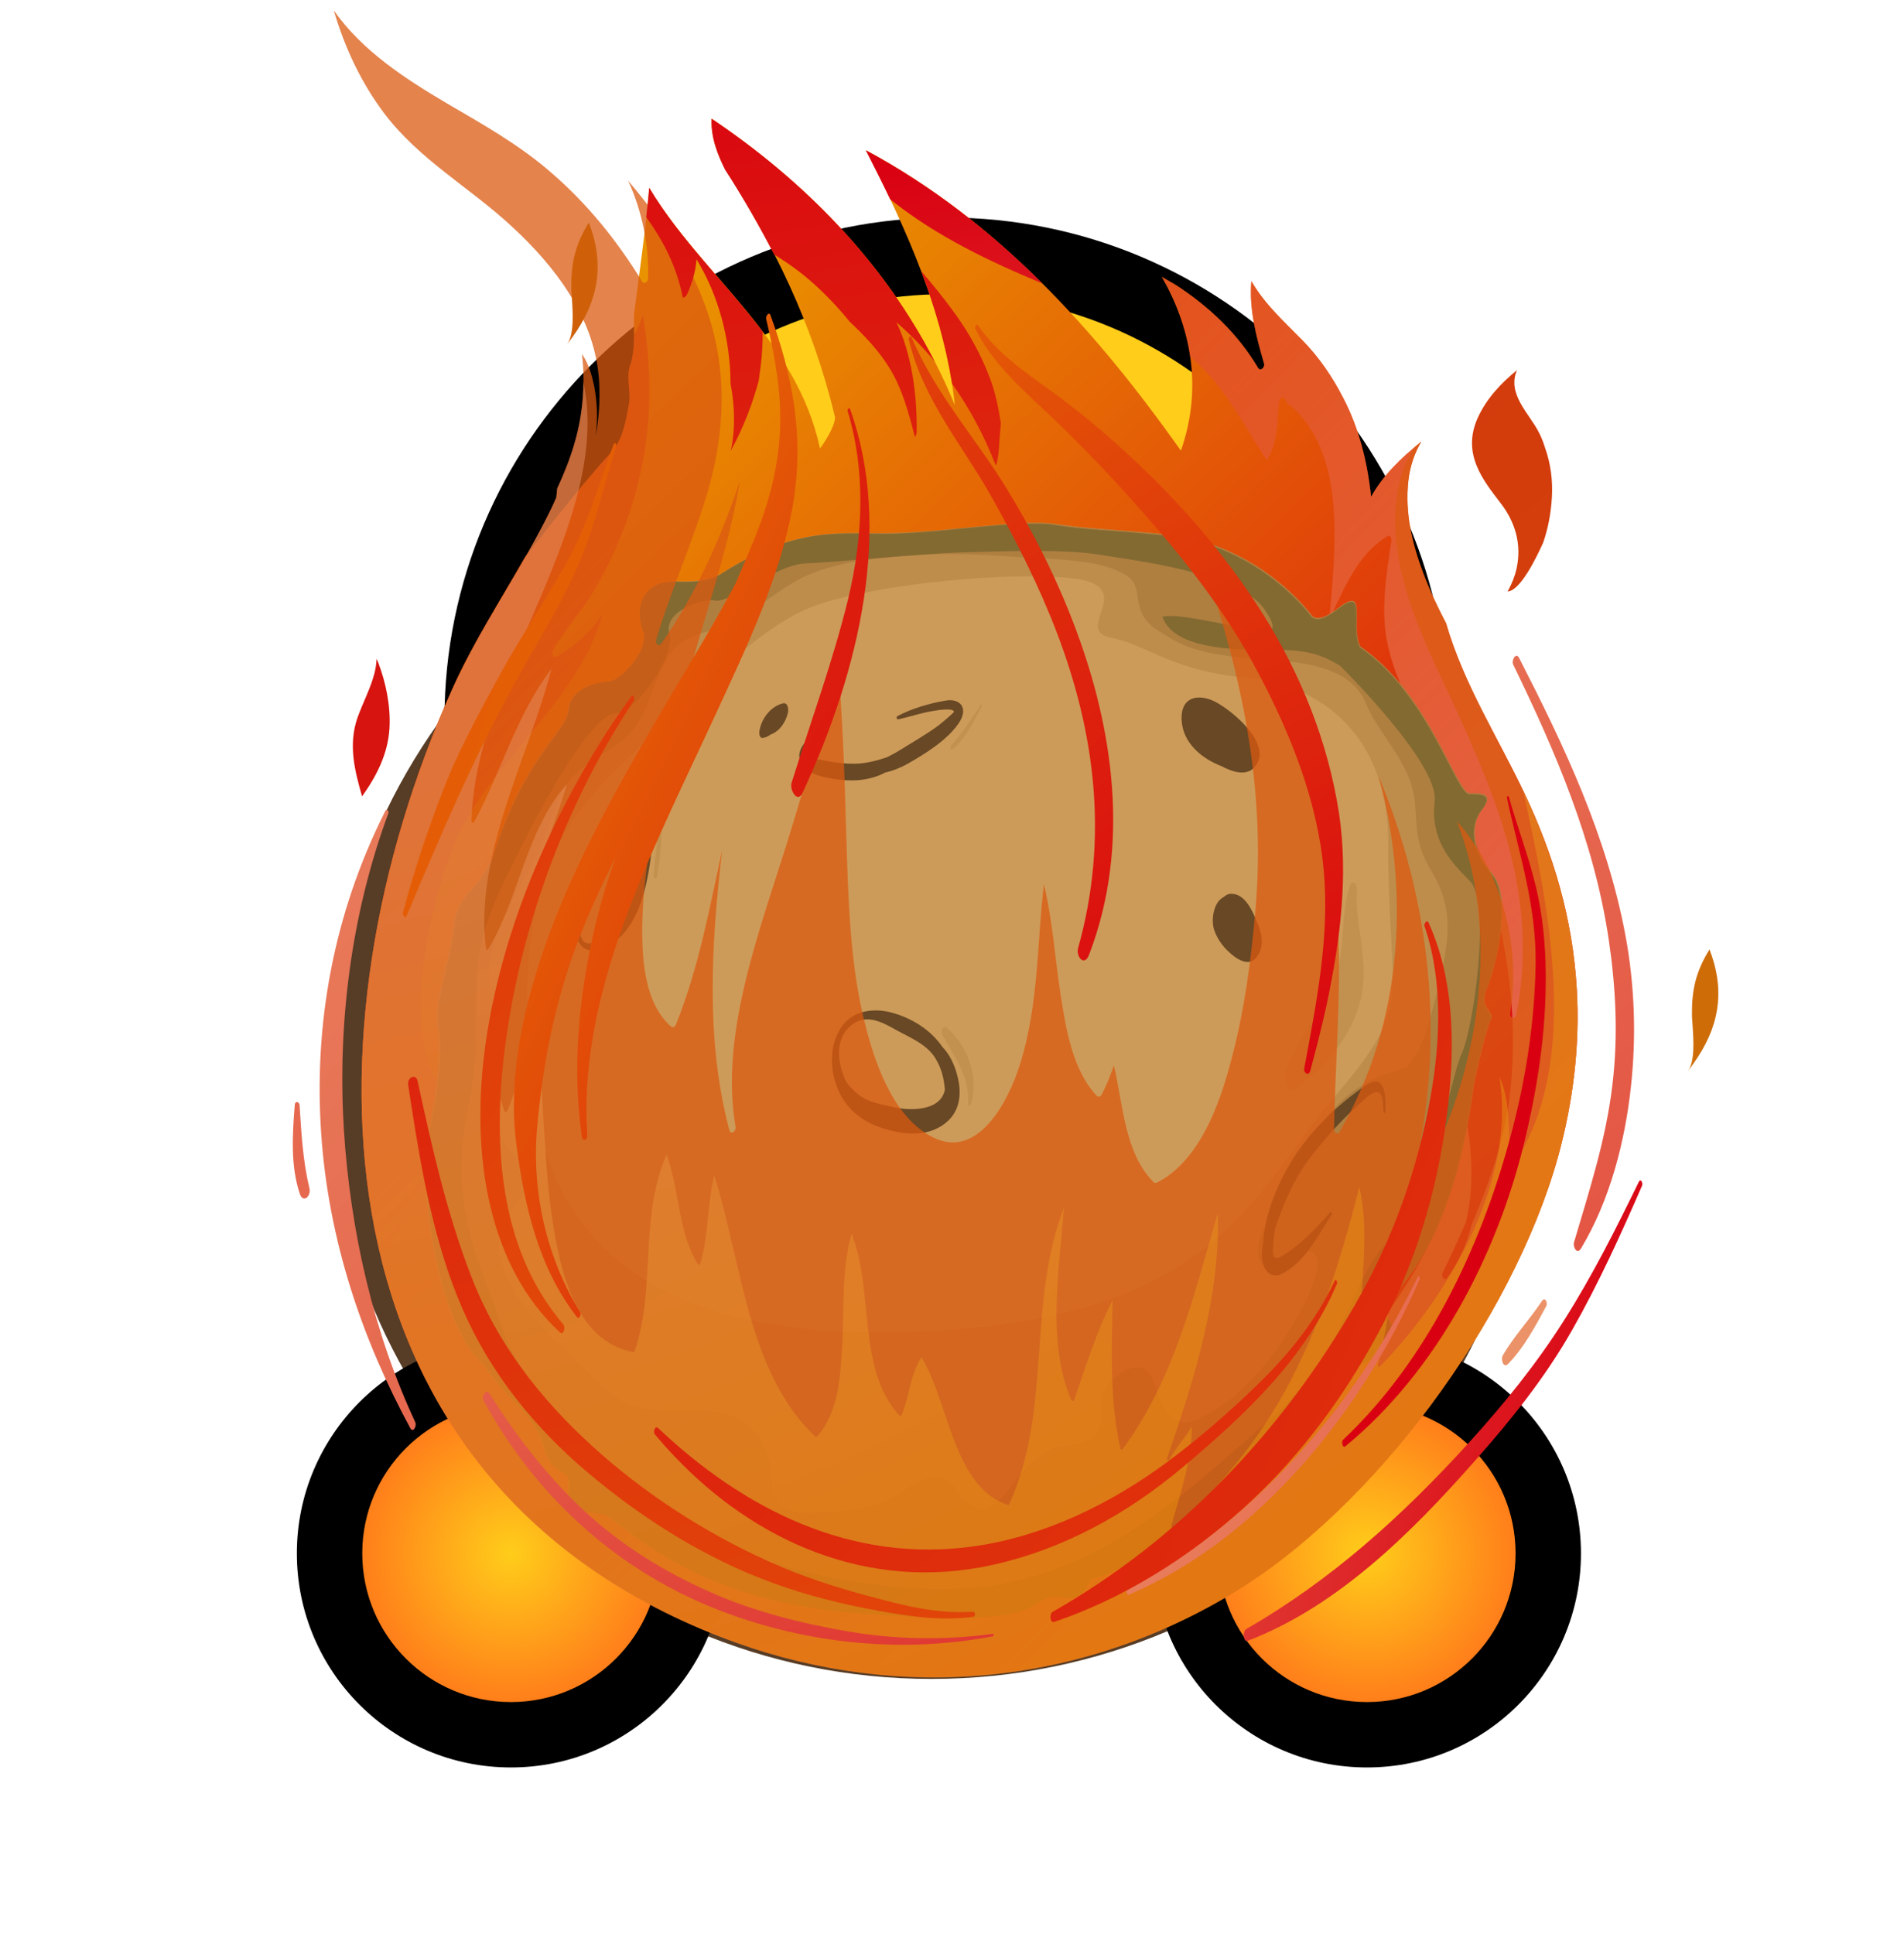 <svg width="129" height="131" viewBox="0 0 129 131" fill="none" xmlns="http://www.w3.org/2000/svg">
<path d="M63.615 80.736C81.013 80.736 95.115 66.633 95.114 49.236C95.114 31.839 81.01 17.736 63.613 17.736C46.216 17.736 32.114 31.839 32.114 49.236C32.115 66.633 46.218 80.736 63.615 80.736Z" fill="#FF0000"/>
<path d="M63.615 80.736C81.013 80.736 95.115 66.633 95.114 49.236C95.114 31.839 81.01 17.736 63.613 17.736C46.216 17.736 32.114 31.839 32.114 49.236C32.115 66.633 46.218 80.736 63.615 80.736Z" fill="url(#paint0_linear_1546_943)"/>
<path fill-rule="evenodd" clip-rule="evenodd" d="M64.113 14.736C82.891 14.736 98.113 29.958 98.113 48.735C98.113 67.513 82.891 82.736 64.113 82.737C45.336 82.737 30.113 67.515 30.113 48.738C30.113 29.96 45.336 14.737 64.113 14.736ZM92.923 48.736C92.923 32.824 80.025 19.926 64.113 19.927C48.202 19.927 35.303 32.826 35.303 48.737C35.303 64.649 48.202 77.547 64.113 77.546C80.025 77.546 92.923 64.647 92.923 48.736Z" fill="black"/>
<path d="M63.113 31.734C85.757 31.734 104.113 50.103 104.113 72.734C104.113 95.366 85.757 113.734 63.113 113.734C40.47 113.734 22.113 95.366 22.113 72.734C22.113 50.103 40.47 31.734 63.113 31.734Z" fill="#573C26"/>
<path d="M22.113 105.229C22.113 112.133 27.71 117.73 34.613 117.732C41.517 117.733 47.113 112.138 47.113 105.234C47.113 98.331 41.517 92.733 34.613 92.732C27.71 92.731 22.113 98.326 22.113 105.229Z" fill="url(#paint1_radial_1546_943)"/>
<path fill-rule="evenodd" clip-rule="evenodd" d="M34.613 90.731C42.621 90.733 49.113 97.226 49.113 105.234C49.113 113.243 42.621 119.733 34.613 119.731C26.605 119.73 20.113 113.237 20.113 105.228C20.113 97.22 26.605 90.73 34.613 90.731ZM44.683 105.233C44.683 99.672 40.175 95.163 34.613 95.162C29.052 95.161 24.544 99.668 24.544 105.229C24.544 110.791 29.052 115.3 34.613 115.301C40.175 115.302 44.683 110.795 44.683 105.233Z" fill="black"/>
<path d="M80.113 105.229C80.113 112.133 85.71 117.73 92.613 117.732C99.517 117.733 105.113 112.138 105.113 105.234C105.113 98.331 99.517 92.733 92.613 92.732C85.71 92.731 80.113 98.326 80.113 105.229Z" fill="url(#paint2_radial_1546_943)"/>
<path fill-rule="evenodd" clip-rule="evenodd" d="M92.613 90.731C100.621 90.733 107.113 97.226 107.113 105.234C107.113 113.243 100.621 119.733 92.613 119.731C84.605 119.73 78.113 113.237 78.113 105.228C78.113 97.22 84.605 90.73 92.613 90.731ZM102.683 105.233C102.683 99.672 98.174 95.163 92.613 95.162C87.052 95.161 82.544 99.668 82.544 105.229C82.544 110.791 87.052 115.3 92.613 115.301C98.174 115.302 102.683 110.795 102.683 105.233Z" fill="black"/>
<path d="M42.641 27.209C42.736 26.466 42.385 25.388 42.758 24.582C43.095 23.206 42.893 22.239 42.969 21.211C43.347 18.236 43.742 15.546 43.989 12.744C47.616 18.723 53.957 22.936 55.557 30.381C56.078 29.686 56.712 28.532 56.546 28.136C55.018 21.831 52.429 16.631 49.135 11.445C48.654 10.541 48.156 9.353 48.214 8.039C55.297 12.808 61.355 19.253 64.698 27.463C64.024 21.255 61.4 15.485 58.663 10.174C67.583 14.965 74.271 22.424 80.009 30.53C81.541 26.14 80.621 22.083 78.716 18.753C79.038 18.941 79.361 19.129 79.684 19.317C81.894 20.757 83.845 22.574 85.237 24.921C85.394 25.174 85.716 24.9 85.642 24.627C85.153 22.93 84.606 20.972 84.781 19.04C84.798 19.079 84.827 19.102 84.844 19.141C85.73 20.648 87.033 21.815 88.241 23.047C89.358 24.184 90.276 25.524 91.018 26.976C92.063 28.982 92.645 31.264 92.894 33.651C93.707 32.197 94.918 31.015 96.29 29.926C95.83 30.694 95.52 31.602 95.412 32.58C95.17 34.788 95.683 36.883 96.396 38.776C96.839 39.977 97.392 41.124 97.971 42.237C99.164 46.363 101.497 49.987 103.29 53.776C105.23 57.864 106.55 62.221 106.824 67.015C107.045 70.737 106.597 74.61 105.549 78.385C102.434 89.489 93.05 102.217 83.424 107.975C72.328 114.613 59.787 115.144 48.793 110.862C20.941 100.044 20.295 69.639 30.657 46.648C32.057 43.544 33.898 40.689 35.577 37.74C37.526 35.265 39.447 32.796 41.574 30.455C42.228 29.614 42.434 28.412 42.641 27.209Z" fill="url(#paint3_linear_1546_943)"/>
<path opacity="0.5" d="M42.641 27.211C42.736 26.467 42.385 25.39 42.758 24.583C42.938 23.849 42.956 23.238 42.962 22.673C43.205 22.258 43.402 21.809 43.557 21.355C44.104 24.643 44.208 28.088 43.495 31.571C43.064 33.691 42.376 35.782 41.416 37.804C40.868 38.968 40.26 40.087 39.493 41.141C38.804 42.09 38.1 43.028 37.485 44.033C37.383 44.201 37.425 44.639 37.698 44.491C38.953 43.776 40.02 42.785 40.821 41.594C39.876 45.202 37.194 48.159 34.806 51.065C33.52 52.626 32.293 54.23 31.331 56.007C30.7 57.189 30.27 58.442 29.898 59.71C29.064 62.614 28.452 65.685 28.524 68.617C28.589 71.001 29.093 73.606 31.155 74.718C31.302 74.801 31.434 74.655 31.48 74.5C31.873 73.112 32.257 71.58 33.053 70.303C33.155 70.136 33.259 69.997 33.362 69.829C32.408 73.078 32.705 76.668 33.178 79.683C33.883 84.366 35.539 88.677 38.343 92.138C38.512 92.346 38.705 92.056 38.722 91.879C38.903 90.032 38.675 88.205 38.91 86.345C39.043 85.304 39.284 84.209 39.86 83.256C40.052 82.939 40.268 82.558 40.564 82.318C41.196 81.815 41.376 82.656 41.476 83.111C41.513 83.247 41.587 83.302 41.67 83.284C42.828 87.085 44.483 90.688 46.7 93.817C49.198 97.347 52.367 100.321 56.126 102.353C59.826 104.341 64.08 105.713 68.554 105.403C70.791 105.262 73.052 104.813 75.265 104.056C77.559 103.252 79.677 102.098 81.798 100.784C84.313 99.222 86.812 97.404 88.715 95.084C88.757 95.089 88.813 95.076 88.865 95.007C91.658 92.025 94.383 88.855 96.331 85.239C97.951 82.245 98.941 79.133 99.375 75.928C99.738 78.101 99.878 80.541 99.314 82.806C98.822 83.957 98.286 85.103 97.736 86.239C97.624 86.48 97.873 86.829 98.066 86.54C98.872 85.434 99.389 84.22 99.706 82.964C100.986 79.96 102.022 76.909 102.345 73.73C102.814 69.304 102.222 64.841 101.161 60.787C100.083 56.693 98.344 53.081 96.42 49.466C95.442 47.619 94.445 45.703 94 43.578C93.533 41.327 93.91 39.003 94.269 36.639C94.288 36.49 94.213 36.189 93.995 36.324C91.928 37.598 91.095 39.851 90.068 41.931C90.52 36.786 91.175 30.815 87.446 27.476C87.402 27.442 87.343 27.398 87.274 27.427C87.194 27.286 87.115 27.145 87.035 27.004C86.88 26.779 86.688 27.097 86.656 27.263C86.525 28.549 86.589 30.009 85.829 31.177C85.329 30.422 84.855 29.632 84.384 28.871C83.329 27.157 82.174 25.421 80.639 24.162C80.361 22.215 79.667 20.391 78.716 18.755C79.038 18.943 79.361 19.13 79.684 19.318C81.894 20.759 83.845 22.575 85.237 24.922C85.394 25.176 85.716 24.901 85.642 24.629C85.153 22.932 84.606 20.974 84.781 19.041C84.798 19.081 84.827 19.103 84.844 19.143C85.73 20.649 87.033 21.817 88.241 23.048C89.358 24.185 90.276 25.525 91.018 26.978C92.063 28.983 92.645 31.266 92.894 33.652C93.707 32.198 94.918 31.016 96.29 29.928C95.83 30.696 95.52 31.603 95.412 32.581C95.17 34.789 95.683 36.885 96.396 38.777C96.839 39.978 97.392 41.126 97.971 42.239C99.164 46.364 101.497 49.988 103.29 53.777C105.23 57.865 106.55 62.222 106.824 67.016C107.045 70.739 106.597 74.611 105.549 78.387C102.434 89.491 93.05 102.218 83.424 107.977C72.328 114.614 59.787 115.145 48.793 110.863C20.941 100.046 20.295 69.64 30.657 46.649C32.057 43.546 33.898 40.691 35.577 37.742C37.526 35.267 39.447 32.798 41.574 30.456C42.228 29.616 42.434 28.413 42.641 27.211Z" fill="url(#paint4_linear_1546_943)"/>
<path d="M88.923 41.752C88.923 41.752 85.589 37.052 79.363 36.238C75.125 35.802 73.772 35.845 71.531 35.495C69.291 35.145 64.358 36.007 60.719 36.101C57.081 36.223 54.207 35.452 48.841 38.867C47.927 39.376 47.022 39.376 46.203 39.387C45.609 39.375 45.073 39.38 44.59 39.561C43.46 40.017 43.047 41.309 43.558 42.697C44.07 44.085 41.953 46.136 41.262 46.16C40.599 46.179 38.671 46.525 38.486 48.07C38.302 49.643 35.425 51.285 33.266 58.273C32.195 60.565 31.002 60.458 30.735 62.728C30.469 64.999 29.296 68.138 29.648 69.678C29.999 71.218 29.383 75.344 28.912 77.054C28.44 78.764 29.098 89.195 32.753 92.479C34.6 95.114 36.247 95.915 36.804 98.016C37.36 100.116 38.656 99.378 38.51 100.653C38.364 101.929 38.716 102.355 40.834 102.559C41.881 102.801 46.098 108.055 56.848 109.14C67.208 110.096 69.179 109.321 70.494 108.434C71.009 108.087 71.492 108.123 71.961 108.177C72.672 108.248 73.326 108.304 73.902 106.917C76.947 106.133 87.999 100.141 91.556 92.681C93.649 92.052 95.562 89.441 93.22 88.825C95.299 87.072 98.526 83.573 99.841 73.509C100.439 70.672 100.852 69.38 101.037 68.949C101.222 68.517 100.175 68.275 100.729 66.98C101.283 65.685 102.519 60.856 101.1 59.194C99.681 57.533 99.618 55.856 100.402 54.842C101.185 53.828 100.528 53.715 99.583 53.739C98.638 53.764 96.872 47.035 92.161 43.8C91.591 42.83 92.247 40.688 91.584 40.707C90.919 40.697 89.791 42.294 88.923 41.752Z" fill="#BE8D4C"/>
<path opacity="0.6" d="M41.28 46.17C41.943 46.152 44.075 44.112 43.577 42.707C43.065 41.319 43.478 40.026 44.608 39.571C45.076 39.379 45.628 39.385 46.222 39.397C47.028 39.404 47.932 39.403 48.859 38.877C54.225 35.462 57.084 36.222 60.737 36.111C64.374 35.988 69.309 35.155 71.55 35.505C73.79 35.855 75.144 35.812 79.382 36.248C85.592 37.051 88.941 41.762 88.941 41.762C89.809 42.304 90.938 40.707 91.615 40.7C92.278 40.681 91.635 42.805 92.192 43.793C96.918 47.039 98.684 53.767 99.615 53.732C100.56 53.708 101.217 53.82 100.433 54.834C99.649 55.849 99.714 57.554 101.131 59.187C102.55 60.848 101.315 65.677 100.76 66.972C100.206 68.267 101.253 68.509 101.068 68.941C100.884 69.373 100.456 70.654 99.872 73.501C98.557 83.566 95.331 87.064 93.251 88.817C95.552 89.457 93.653 92.051 91.559 92.68C88.003 100.14 76.963 106.114 73.921 106.927C73.344 108.314 72.69 108.258 71.979 108.186C71.525 108.144 71.027 108.097 70.512 108.443C69.198 109.331 67.226 110.106 56.866 109.15C46.116 108.065 41.899 102.811 40.852 102.569C38.72 102.354 38.383 101.938 38.528 100.663C38.674 99.387 37.378 100.126 36.822 98.025C36.266 95.925 34.618 95.124 32.771 92.489C29.131 89.216 28.459 78.774 28.93 77.064C29.401 75.354 30.017 71.227 29.666 69.688C29.314 68.148 30.487 65.009 30.753 62.738C31.02 60.467 32.214 60.575 33.284 58.283C35.443 51.295 38.321 49.652 38.504 48.079C38.689 46.535 40.617 46.189 41.28 46.17ZM38.168 53.502C37.625 54.534 37.341 55.624 36.886 56.694C36.404 57.8 35.849 58.849 35.28 59.916C34.244 61.854 32.954 64.253 33.117 66.384C33.198 67.45 33.554 68.396 33.732 69.425C33.927 70.495 33.797 71.564 33.67 72.691C33.477 74.338 33.265 76.352 34.276 77.599C34.706 78.138 35.466 78.546 35.736 79.237C36.125 80.262 35.23 81.301 34.56 82.102C32.47 84.579 34.983 87.903 36.353 89.474C37.374 90.647 38.487 91.727 39.625 92.743C40.524 93.553 41.365 94.564 42.471 95.067C44.988 96.222 48.492 94.67 50.689 96.561C51.436 97.203 52 98.088 52.137 99.141C52.242 99.898 52.212 100.772 52.55 101.433C53.181 102.693 54.724 102.52 56.018 102.432C57.651 102.326 59.296 102.203 60.817 101.225C61.726 100.631 63.191 99.667 64.131 100.236C64.689 100.573 64.903 101.277 65.409 101.683C65.811 102.012 66.358 102.395 66.964 102.144C67.527 101.887 67.946 101.36 68.354 100.878C69.104 100.002 69.945 98.787 70.972 98.253C71.847 97.797 72.649 97.963 73.518 97.638C75.01 97.101 74.479 95.616 74.734 94.504C74.943 93.576 76.506 92.358 77.359 92.672C78.038 92.91 78.224 93.837 78.475 94.46C78.879 95.496 79.536 96.722 80.889 96.216C82.78 95.517 84.531 93.924 85.826 92.29C86.873 90.957 87.813 89.517 88.537 87.996C88.874 87.299 89.792 85.272 88.887 84.811C87.909 84.322 86.884 86.214 85.74 85.763C84.812 85.393 85.389 83.789 85.693 83.013C86.603 80.627 88.007 78.259 89.514 76.158C90.618 74.624 91.961 73.514 93.63 72.865C94.113 72.684 94.585 72.549 95.083 72.38C95.235 72.331 95.345 72.278 95.449 72.138C95.989 71.511 96.362 70.705 96.595 69.93C97.182 68.035 97.745 65.987 97.993 64.082C98.246 62.045 97.926 60.556 96.949 58.955C96.303 57.9 96.013 56.895 95.944 55.567C95.908 54.78 95.875 54.022 95.659 53.29C95.062 51.213 93.44 49.698 92.583 47.752C91.373 44.482 86.408 44.831 83.418 44.461C81.951 44.284 80.476 43.965 79.241 43.202C78.71 42.858 78.113 42.573 77.7 42.073C77.287 41.574 77.156 41.068 77.071 40.379C76.965 39.594 76.755 39.193 76.069 38.841C75.324 38.445 74.49 38.227 73.635 38.101C71.979 37.837 70.254 37.819 68.552 37.71C66.395 37.558 64.269 37.457 62.061 37.62C59.825 37.789 57.32 37.947 55.1 38.806C53.114 39.57 51.558 41.118 49.701 42.142C48.24 42.947 46.558 42.717 45.441 44.268C44.13 46.109 44.021 48.633 42.194 50.142C40.859 51.149 39.029 51.921 38.168 53.502Z" fill="#A5773A"/>
<path d="M41.279 46.17C41.843 46.159 43.473 44.666 43.631 43.373C43.66 43.15 43.645 42.922 43.562 42.724C43.374 42.202 43.315 41.724 43.357 41.267C43.45 40.494 43.876 39.864 44.594 39.587L44.621 39.581C44.924 39.455 45.275 39.42 45.628 39.413C45.784 39.421 45.938 39.401 46.094 39.41L46.109 39.421L46.179 39.419C46.363 39.422 46.575 39.417 46.787 39.413C47.422 39.401 48.122 39.301 48.804 38.917L48.817 38.9L48.858 38.876C52.362 36.645 54.794 36.215 57.093 36.147C57.685 36.13 58.279 36.141 58.873 36.152C59.467 36.163 60.061 36.174 60.682 36.151C63.051 36.082 65.965 35.688 68.329 35.533C68.75 35.496 69.159 35.477 69.554 35.475L69.569 35.486C70.33 35.46 70.967 35.476 71.481 35.563L71.496 35.574C73.737 35.924 75.09 35.88 79.328 36.317C85.539 37.12 88.888 41.831 88.888 41.831C89.019 41.903 89.149 41.946 89.29 41.943C89.769 41.922 90.281 41.518 90.74 41.184C91.051 40.955 91.322 40.779 91.562 40.768C92.225 40.75 91.582 42.874 92.138 43.862C96.864 47.108 98.631 53.836 99.561 53.801C100.239 53.793 100.764 53.834 100.719 54.235C100.7 54.383 100.601 54.608 100.365 54.892C100.104 55.24 99.932 55.654 99.876 56.1C99.764 57.021 100.104 58.145 101.063 59.244C101.748 60.03 101.805 61.592 101.632 63.12C101.453 64.75 100.976 66.374 100.692 67.03C100.606 67.237 100.561 67.421 100.543 67.57C100.45 68.342 101.06 68.609 101.009 68.924L101 68.999C100.815 69.43 100.387 70.711 99.804 73.559C98.489 83.623 95.262 87.122 93.183 88.875C94.016 89.093 94.316 89.589 94.251 90.138C94.131 91.133 92.865 92.357 91.533 92.742C87.977 100.202 76.938 106.177 73.895 106.99L73.869 107.024C73.438 108.032 72.971 108.252 72.477 108.262C72.308 108.271 72.138 108.251 71.967 108.232L71.937 108.209C71.766 108.19 71.611 108.181 71.442 108.19C71.159 108.196 70.853 108.265 70.553 108.448L70.54 108.465C69.741 109.006 68.698 109.5 65.709 109.592C63.776 109.636 61.043 109.541 57.022 109.186L57.007 109.175L56.922 109.165C46.172 108.08 41.955 102.827 40.909 102.585C38.776 102.369 38.439 101.954 38.584 100.678C38.73 99.403 37.434 100.141 36.878 98.041C36.322 95.94 34.675 95.139 32.827 92.504C29.412 89.427 28.623 80.066 28.928 77.497C28.945 77.32 28.979 77.182 29.001 77.091C29.229 76.23 29.505 74.781 29.683 73.339C29.86 71.897 29.913 70.498 29.737 69.714C29.656 69.328 29.653 68.837 29.717 68.288C29.91 66.64 30.62 64.458 30.809 62.754C31.076 60.483 32.27 60.59 33.34 58.298C35.499 51.311 38.377 49.668 38.56 48.095C38.688 46.534 40.616 46.188 41.279 46.17ZM45.355 42.928C45.787 44.392 43.109 48.302 41.697 48.33C40.273 48.375 37.309 53.13 34.113 59.801C30.917 66.472 33.168 67.889 31.733 74.931C30.298 81.973 32.541 85.285 33.853 89.5C35.177 93.697 38.13 95.939 41.302 99.866C44.475 103.793 54.684 107.731 64.371 107.638C64.526 107.647 64.681 107.627 64.822 107.624C74.256 107.342 80.761 100.709 86.055 96.154C91.415 91.54 91.974 85.172 94.318 84.025C96.677 82.888 98.206 73.094 99.031 71.377C99.84 69.649 101.027 61.145 99.593 59.69C98.146 58.251 96.911 56.809 97.202 54.258C97.493 51.707 90.819 45.126 90.819 45.126C89.273 44.129 88.048 43.97 85.296 44.024C83.443 43.992 79.483 43.927 78.754 41.778C78.893 41.747 79.047 41.727 79.231 41.729C79.569 41.711 79.996 41.76 80.538 41.84C83.077 42.224 84.907 42.782 85.739 42.754C86.387 42.724 86.406 42.359 85.658 41.255C83.933 38.766 76.59 37.928 74.405 37.566C72.235 37.215 68.795 37.322 65.367 37.412C61.926 37.519 56.623 38.102 54.606 38.164C52.66 38.225 49.705 40.652 48.605 40.696L48.477 40.681C48.377 40.66 48.264 40.657 48.123 40.66C46.955 40.734 44.962 41.629 45.355 42.928Z" fill="#836A31"/>
<path opacity="0.3" d="M85.166 45.99C85.166 45.99 94.116 46.756 94.06 57.304C94.005 67.851 95.979 67.784 90.518 74.169C85.057 80.553 82.728 88.663 64.675 90.055C46.634 91.429 36.864 85.948 35.892 72.321C34.935 58.706 38.265 55.502 43.338 50.592C47.693 46.392 51.119 42.907 54.44 41.352C57.761 39.797 67.327 38.691 72.386 39.146C77.431 39.618 72.564 42.647 75.255 43.199C77.959 43.734 79.317 45.539 85.166 45.99Z" fill="#F0BD79"/>
<path d="M92.525 73.531C93.935 72.579 93.883 74.44 93.866 75.296C93.86 75.428 93.749 75.453 93.727 75.328C93.69 74.975 93.765 73.917 93.232 73.979C92.853 74.021 92.351 74.567 92.07 74.818C90.812 75.938 89.718 77.181 88.687 78.525C87.774 79.742 87.105 81.221 86.6 82.635C86.541 82.808 86.479 82.951 86.419 83.124C86.312 83.668 86.248 84.217 86.254 84.765C86.251 85.387 86.556 85.29 87.058 84.96C88.159 84.265 89.245 83.126 90.114 82.121C90.193 82.017 90.276 82.215 90.224 82.285C89.309 83.689 88.533 85.28 87.078 86.17C86.371 86.617 85.833 86.377 85.591 85.68C85.451 85.249 85.476 84.752 85.572 84.253C85.695 82.174 86.593 80.05 87.778 78.223C89.018 76.384 90.737 74.741 92.525 73.531Z" fill="#684825"/>
<path d="M60.266 68.558C61.73 68.923 63.04 69.742 63.849 70.919C64.332 71.417 64.659 72.124 64.825 72.737C65.186 73.986 65.135 75.414 63.804 76.262C62.596 77.038 61.183 76.821 60.033 76.501C58.709 76.133 57.617 75.395 56.963 74.198C56.306 72.973 56.067 71.191 56.881 69.766C57.645 68.438 59.12 68.295 60.266 68.558ZM63.359 71.665C62.763 70.729 61.691 70.305 60.769 69.804C59.949 69.352 58.831 68.649 57.816 69.353C56.421 70.317 56.779 72.187 57.36 73.329C57.606 73.649 57.879 73.935 58.234 74.202C58.872 74.68 59.685 74.801 60.474 74.986C61.693 75.276 63.741 75.264 64.017 73.815C63.954 73.034 63.782 72.336 63.359 71.665Z" fill="#684825"/>
<path d="M44.221 54.297C44.669 54.905 44.336 56.121 44.242 56.865C44.004 58.913 43.682 61.875 42.017 63.477C41.031 64.421 39.635 64.922 39.099 63.597C38.632 62.459 39.378 60.167 40.471 59.358C40.741 59.153 40.777 59.723 40.659 59.88C39.971 60.829 39.263 61.927 39.307 63.074C39.39 64.847 41.231 63.35 41.764 62.609C42.634 61.388 42.955 59.538 43.221 58.163C43.349 57.499 43.447 56.812 43.532 56.142C43.57 55.845 43.621 55.53 43.658 55.233C43.747 54.62 43.101 54.678 42.723 54.966C42.615 55.048 42.601 54.82 42.653 54.75C43.066 54.137 43.788 53.701 44.221 54.297Z" fill="#684825"/>
<path d="M55.255 49.811C55.463 49.75 55.472 50.109 55.41 50.253C55.274 50.559 55.086 50.716 54.874 50.937C54.502 51.31 55.257 51.415 55.486 51.45C56.33 51.622 57.215 51.77 58.103 51.73C58.779 51.694 59.446 51.516 60.096 51.297C60.316 51.19 60.52 51.072 60.752 50.948C61.704 50.358 62.673 49.809 63.591 49.14C63.753 49.017 64.625 48.287 64.635 48.212C64.589 47.934 63.456 48.116 63.289 48.153C62.462 48.266 61.661 48.562 60.839 48.732C60.755 48.751 60.715 48.557 60.796 48.51C61.822 47.976 63.002 47.639 64.064 47.459C65.028 47.286 65.649 47.941 64.966 48.976C64.178 50.15 62.64 51.088 61.467 51.756C61.031 51.998 60.493 52.22 59.936 52.345L59.923 52.362C58.8 52.932 57.586 52.944 56.473 52.761C55.545 52.608 54.514 52.405 54.184 51.425C53.989 50.789 54.685 49.954 55.255 49.811Z" fill="#684825"/>
<path d="M82.918 60.759C83.064 60.625 83.256 60.524 83.469 60.548C84.375 60.576 84.873 61.736 85.174 62.478C85.471 63.163 85.714 64.105 85.126 64.859C84.642 65.473 83.893 65.02 83.52 64.713C82.97 64.273 82.51 63.712 82.269 63.014C82.045 62.385 82.178 61.127 82.918 60.759Z" fill="#684825"/>
<path d="M53.056 47.646C53.391 47.571 53.436 48.067 53.38 48.296C53.235 48.921 52.809 49.551 52.214 49.757C52.066 49.863 51.902 49.957 51.692 49.99C51.497 50.034 51.438 49.772 51.442 49.612C51.529 48.755 52.192 47.84 53.056 47.646Z" fill="#684825"/>
<path d="M82.251 47.498C83.299 47.985 86.393 50.441 84.979 51.987C84.437 52.586 83.53 52.312 82.769 51.905C81.437 51.394 80.099 50.336 80.052 48.699C80.024 47.13 81.261 47.026 82.251 47.498Z" fill="#684825"/>
<g opacity="0.7">
<path d="M64.116 69.602C65.442 70.677 66.382 72.822 65.786 74.791C65.741 74.974 65.581 74.909 65.585 74.749C65.693 72.875 64.632 71.509 63.822 70.087C63.726 69.906 63.879 69.424 64.116 69.602Z" fill="#BE8D4C"/>
<path d="M66.453 47.733C66.505 47.663 66.555 47.782 66.531 47.846C65.974 48.867 65.451 49.995 64.553 50.761C64.419 50.877 64.356 50.559 64.45 50.466C65.244 49.623 65.807 48.687 66.453 47.733Z" fill="#BE8D4C"/>
<path d="M44.929 54.369C44.729 55.223 44.857 56.134 44.8 57.014C44.75 57.791 44.672 58.574 44.524 59.359C44.469 59.617 44.265 59.518 44.28 59.312C44.338 58.432 44.466 57.551 44.537 56.654C44.6 55.859 44.566 55.101 44.842 54.331C44.88 54.25 44.941 54.323 44.929 54.369Z" fill="#BE8D4C"/>
<path d="M91.936 60.194C91.775 62.788 92.856 65.147 92.175 67.785C91.576 70.16 89.805 72.335 87.816 73.72C87.044 74.255 86.966 72.784 87.135 72.341C88.022 70.263 89.646 68.468 90.418 66.359C91.178 64.295 90.787 62.128 91.445 60.015C91.627 59.555 91.959 59.885 91.936 60.194Z" fill="#BE8D4C"/>
</g>
<path d="M30.333 7.035C32.783 8.465 35.229 9.839 37.367 11.714C39.788 13.801 41.795 16.284 43.496 19.053C43.638 19.296 43.895 19.108 43.907 18.846C43.976 16.59 43.491 14.271 42.558 12.24C45.291 15.486 47.725 19.13 48.57 23.565C49.178 26.709 48.908 30.036 47.943 33.331C46.941 36.706 45.452 39.988 44.45 43.363C44.394 43.593 44.636 43.856 44.817 43.584C47.201 40.159 48.844 36.423 50.128 32.58C49.507 36.405 48.25 40.213 47.146 44.001C46.265 47.06 45.5 50.151 44.819 53.252C44.142 56.41 43.541 59.652 43.514 62.808C43.496 65.211 43.728 67.992 45.45 69.527C45.556 69.634 45.723 69.596 45.796 69.406C47.346 65.547 48.068 61.526 48.934 57.56C48.17 64.047 47.813 70.486 49.411 76.544C49.505 76.913 49.884 76.654 49.834 76.319C48.723 69.891 51.604 62.713 53.573 56.288C54.745 52.47 55.804 48.648 56.777 44.817C57.072 48.595 57.227 52.404 57.325 56.197C57.47 60.732 57.551 65.381 58.682 69.651C59.408 72.422 60.686 75.878 63.335 77.104C66.245 78.446 68.273 74.754 69.108 72.095C70.379 68.052 70.248 63.963 70.727 59.896C71.301 62.282 71.476 64.829 71.842 67.276C72.221 69.706 72.667 72.51 74.316 74.236C74.436 74.353 74.587 74.276 74.661 74.115C74.974 73.481 75.258 72.825 75.471 72.17C76.111 74.931 76.198 78.091 78.145 80.068C78.191 80.129 78.263 80.156 78.36 80.12C78.62 79.99 78.866 79.848 79.109 79.678C81.649 77.836 82.782 74.287 83.508 71.465C84.36 68.167 84.785 64.82 85.07 61.504C85.765 53.255 84.084 45.641 81.605 38.379C84.864 43.457 87.818 48.849 89.417 54.936C90.329 58.417 90.739 62.01 90.722 65.771C90.707 69.344 90.453 72.927 90.382 76.512C90.38 76.701 90.619 76.907 90.759 76.659C95.173 69.136 95.48 60.108 93.392 52.541C96.854 60.84 98.108 70.415 95.64 80.13C95.597 80.342 95.842 80.634 96.007 80.352C100.437 72.623 101.627 63.035 98.701 55.627C101.604 58.864 103.09 63.834 102.319 68.631C102.27 68.975 102.659 69.104 102.734 68.726C104.294 60.746 101.397 54.011 98.402 47.529C97.012 44.532 95.465 41.498 94.814 38.132C94.311 35.528 94.338 32.588 95.872 30.264C96.006 30.147 96.155 30.042 96.302 29.907C95.842 30.676 95.532 31.583 95.424 32.561C95.181 34.769 95.695 36.865 96.408 38.757C96.851 39.958 97.404 41.106 97.983 42.219C99.175 46.344 101.509 49.968 103.302 53.757C105.241 57.845 106.562 62.202 106.836 66.996C107.056 70.719 106.608 74.591 105.561 78.367C102.446 89.471 93.062 102.198 83.436 107.957C72.34 114.594 59.798 115.125 48.804 110.843C20.952 100.025 20.306 69.62 30.668 46.629C32.465 42.628 35.034 39.016 37.02 35.102C37.258 34.63 37.497 34.157 37.693 33.68C37.723 33.485 37.739 33.279 37.754 33.074C38.214 32.089 38.605 31.105 38.907 30.083C39.525 27.994 39.664 25.954 39.427 23.984C39.86 24.58 40.096 25.409 40.236 26.057C40.462 27.177 40.506 28.323 40.368 29.495C40.577 28.322 40.657 27.133 40.596 25.947C40.39 21.557 37.522 17.966 34.686 15.351C31.834 12.696 28.396 10.823 26.006 7.645C24.478 5.603 23.354 3.24 22.615 0.703C24.54 3.45 27.457 5.339 30.333 7.035Z" fill="#DB5910" fill-opacity="0.75"/>
<path opacity="0.5" d="M36.745 40.163C34.644 45.158 32.101 50.31 31.941 55.621C31.947 55.706 32.052 55.812 32.116 55.697C33.963 52.277 34.979 48.45 37.366 45.299C35.713 51.58 32.143 57.917 32.924 64.259C32.929 64.344 33.044 64.376 33.082 64.296C35.23 60.721 35.588 56.32 38.423 53.097C36.276 60.284 31.64 68.319 34.184 75.277C34.217 75.356 34.329 75.331 34.366 75.251C35.2 73.46 35.167 71.371 36.26 69.666C36.619 71.537 36.687 73.516 36.794 75.443C36.943 77.808 37.065 80.18 37.409 82.502C37.947 86.109 39.011 90.871 42.899 91.588C42.942 91.593 42.995 91.552 43.007 91.506C44.468 87.118 43.289 82.541 45.164 78.218C46.05 80.621 45.92 83.482 47.286 85.647C47.334 85.737 47.44 85.627 47.464 85.564C48.018 83.59 47.92 81.588 48.39 79.633C50.295 85.651 50.659 92.983 55.241 97.316C55.271 97.338 55.329 97.355 55.355 97.32C56.858 95.624 56.949 93.031 57.065 91.054C57.194 88.626 57.016 86.022 57.695 83.572C59.239 87.445 58.049 92.77 60.944 95.892C60.991 95.954 61.072 95.907 61.097 95.843C61.61 94.572 61.672 93.099 62.432 91.931C63.493 93.731 63.954 95.896 64.756 97.855C65.474 99.616 66.446 101.349 68.292 101.946C68.349 101.962 68.388 101.91 68.4 101.864C71.308 95.33 69.555 88.367 72.092 81.772C71.746 86.156 70.921 90.994 72.592 94.854C72.625 94.933 72.724 94.925 72.774 94.827C73.577 92.552 74.265 90.244 75.385 88.071C75.317 91.468 75.182 94.923 75.907 98.127C75.927 98.224 75.999 98.251 76.064 98.164C79.554 93.451 80.923 87.608 82.503 82.196C82.683 87.734 80.972 93.32 79.069 98.762C79.02 98.888 79.158 99.045 79.245 98.867C79.661 98.065 80.284 97.42 80.745 96.652C80.758 98.889 79.981 101.129 79.358 103.35C79.336 103.442 79.414 103.555 79.508 103.49C82.981 100.529 85.817 96.872 87.832 92.763C89.786 88.799 91.02 84.62 92.099 80.433C92.813 83.466 92.16 86.778 92.205 89.961C92.21 90.047 92.316 90.153 92.379 90.038C93.091 88.78 93.716 87.484 94.111 86.123C94.353 88.179 93.866 90.311 93.349 92.422C93.327 92.513 93.406 92.654 93.499 92.561C98.422 87.511 102.719 79.683 101.589 72.971C102.419 74.707 102.136 76.938 102.373 78.908C102.378 78.993 102.493 79.025 102.531 78.945C105.405 74.557 105.531 69.167 105.112 64.535C104.765 60.827 104.004 57.269 103.228 53.7C103.244 53.74 103.261 53.78 103.29 53.802C105.23 57.89 106.55 62.247 106.824 67.041C107.045 70.764 106.597 74.636 105.549 78.412C102.434 89.516 93.05 102.243 83.424 108.002C72.328 114.639 59.787 115.17 48.793 110.888C20.941 100.071 20.295 69.665 30.657 46.674C32.453 42.673 35.023 39.061 37.008 35.148C37.247 34.675 37.485 34.202 37.681 33.725C37.712 33.53 37.727 33.324 37.742 33.119C38.203 32.134 38.593 31.15 38.896 30.128C39.328 28.688 39.52 27.257 39.516 25.842C40.542 30.467 38.699 35.52 36.745 40.163Z" fill="url(#paint5_radial_1546_943)"/>
<path d="M114.671 69.373C114.653 69.088 114.622 68.82 114.637 68.615C114.622 67.028 114.924 65.761 115.822 64.317C116.767 66.764 116.66 69.1 115.038 71.603C114.818 71.927 114.585 72.268 114.338 72.598C114.859 71.903 114.738 70.427 114.671 69.373Z" fill="url(#paint6_linear_1546_943)"/>
<path d="M70.632 19.209C67.033 17.704 63.494 16.027 60.445 13.604C60.401 13.571 60.356 13.537 60.312 13.504C59.774 12.367 59.21 11.265 58.661 10.175C63.151 12.592 67.105 15.694 70.632 19.209Z" fill="url(#paint7_linear_1546_943)"/>
<path d="M64.714 21.259C65.658 22.565 66.456 24.005 67.048 25.562C67.436 26.559 67.644 27.611 67.809 28.658C67.795 28.892 67.767 29.115 67.753 29.349C67.698 29.824 67.706 30.834 67.481 31.535C67.465 31.495 67.448 31.456 67.417 31.405C66.643 29.44 65.666 27.621 64.504 25.989C64.084 23.366 63.345 20.83 62.412 18.365C63.205 19.286 63.986 20.252 64.714 21.259Z" fill="url(#paint8_linear_1546_943)"/>
<path d="M51.68 22.479C51.673 23.261 51.638 24.05 51.532 24.839C51.481 25.154 51.458 25.463 51.407 25.778C50.973 27.407 50.34 29.023 49.517 30.523C49.834 29.05 49.777 27.487 49.5 26.003C49.477 22.945 48.668 19.976 47.188 17.562C47.138 18.339 46.906 19.143 46.559 19.914C46.484 20.076 46.376 20.158 46.263 20.154C45.85 18.079 44.947 16.316 43.786 14.713C43.858 14.06 43.928 13.38 43.986 12.717C46.102 16.259 49.182 19.167 51.68 22.479Z" fill="url(#paint9_linear_1546_943)"/>
<path d="M48.212 8.039C54.423 12.209 59.826 17.673 63.321 24.476C62.526 23.527 61.665 22.637 60.738 21.833C61.781 24.027 62.135 26.736 62.108 29.214C62.117 29.356 62.055 29.5 61.992 29.616C61.563 27.963 61.119 26.3 60.255 24.919C59.514 23.712 58.547 22.715 57.556 21.781C56.835 20.888 56.033 20.042 55.194 19.276C54.339 18.5 53.422 17.839 52.452 17.247C51.438 15.292 50.343 13.385 49.122 11.491C48.652 10.541 48.153 9.353 48.212 8.039Z" fill="url(#paint10_linear_1546_943)"/>
<path d="M41.741 30.229C40.955 32.761 40.381 35.318 39.379 37.797C38.229 40.628 36.493 43.344 35.01 46.032C32.13 51.231 29.841 56.6 27.555 62.026C27.445 62.297 27.254 61.964 27.301 61.809C28.033 59.072 28.922 56.373 29.955 53.699C30.996 50.95 32.467 48.279 33.872 45.695C35.291 43.093 36.987 40.646 38.433 38.038C39.829 35.529 40.574 32.775 41.565 30.124C41.636 29.906 41.803 30.085 41.741 30.229Z" fill="url(#paint11_linear_1546_943)"/>
<path d="M76.421 107.639C84.804 103.229 91.873 95.227 96.042 86.516C96.117 86.355 96.215 86.564 96.179 86.673C92.305 95.578 85.322 104.269 76.474 108.032C76.337 108.092 76.271 107.717 76.421 107.639Z" fill="url(#paint12_linear_1546_943)"/>
<path d="M33.172 94.423C35.023 97.332 37.117 100.07 39.623 102.384C42.113 104.686 45.039 106.501 48.178 107.878C51.027 109.146 54.201 109.951 57.358 110.5C60.557 111.054 63.898 111.143 67.259 110.677C67.33 110.676 67.353 110.83 67.27 110.848C60.68 112.096 53.984 111.228 48.198 108.87C41.57 106.152 36.276 101.285 32.78 94.916C32.591 94.612 32.921 94.017 33.172 94.423Z" fill="url(#paint13_linear_1546_943)"/>
<path d="M38.744 20.134C38.726 19.849 38.695 19.582 38.71 19.376C38.695 17.79 38.997 16.522 39.895 15.078C40.84 17.525 40.733 19.861 39.111 22.364C38.891 22.688 38.658 23.029 38.411 23.359C38.917 22.653 38.811 21.189 38.744 20.134Z" fill="url(#paint14_linear_1546_943)"/>
<path d="M52.201 21.349C53.67 25.383 54.509 29.487 53.728 34.142C52.918 38.992 50.581 43.837 48.481 48.398C44.604 56.812 39.931 65.607 39.737 74.639C39.715 75.41 39.749 76.168 39.783 76.927C39.804 77.269 39.483 77.326 39.42 77.008C38.787 72.569 39.159 67.933 40.182 63.325C40.578 61.531 41.103 59.78 41.727 58.021C40.812 59.86 39.941 61.731 39.2 63.646C37.611 67.804 36.798 71.946 36.403 76.211C35.974 80.83 37.09 85.306 39.309 88.898C39.388 89.039 39.242 89.418 39.089 89.222C36.506 85.899 35.506 81.701 34.96 77.3C34.431 72.939 35.438 68.291 36.984 63.912C38.699 59.062 41.192 54.471 43.79 49.957C45.775 46.477 47.961 43.067 49.842 39.509C50.262 38.547 50.667 37.575 51.072 36.603C52.014 34.296 52.66 31.983 52.821 29.606C52.987 27.314 52.661 25.061 52.201 22.924C52.117 22.48 52.005 22.043 51.905 21.588C51.88 21.406 52.099 21.082 52.201 21.349Z" fill="url(#paint15_linear_1546_943)"/>
<path d="M66.275 22.049C67.521 23.879 69.338 25.133 71.099 26.4C72.904 27.7 74.604 29.111 76.239 30.608C79.808 33.883 83.018 37.512 85.627 41.696C88.111 45.676 89.98 50.228 90.727 55.133C91.361 59.355 90.795 63.818 89.855 68.19C89.537 69.635 89.162 71.092 88.773 72.537C88.657 72.939 88.301 72.672 88.367 72.368C89.212 67.843 90.101 63.352 89.68 58.908C89.24 54.18 87.402 49.679 85.331 45.736C83.064 41.375 79.982 37.543 76.776 33.971C75.179 32.175 73.5 30.428 71.77 28.75C70.174 27.2 68.46 25.778 67.116 23.956C66.731 23.449 66.399 22.902 66.109 22.332C66.003 22.225 66.136 21.863 66.275 22.049Z" fill="url(#paint16_linear_1546_943)"/>
<path d="M61.762 22.845C63.358 26.649 66.075 29.637 68.185 33.066C70.028 36.078 71.642 39.27 72.901 42.658C75.35 49.219 76.659 57.206 73.782 64.687C73.466 65.51 72.885 64.802 73.046 64.217C75.169 56.659 74.122 49.466 71.616 42.889C70.381 39.655 68.831 36.592 67.161 33.628C65.204 30.151 62.553 27.104 61.574 23.003C61.539 22.895 61.68 22.675 61.762 22.845Z" fill="url(#paint17_linear_1546_943)"/>
<path d="M57.605 27.738C60.472 35.781 58.263 45.337 54.382 53.694C54.035 54.465 53.48 53.506 53.633 53.024C54.927 48.889 56.434 44.779 57.456 40.605C58.509 36.236 58.641 31.827 57.429 27.85C57.392 27.714 57.552 27.562 57.605 27.738Z" fill="url(#paint18_linear_1546_943)"/>
<path d="M102.778 25.073C102.077 26.719 103.643 28.03 104.275 29.319C104.436 29.629 104.571 29.975 104.678 30.326C105.055 31.369 105.214 32.547 105.144 33.69C105.083 34.73 104.895 35.784 104.548 36.772C104.051 37.866 103 40.01 102.142 40.072C102.421 39.576 102.629 39.053 102.75 38.519C103.123 36.817 102.62 35.326 101.696 34.117C100.479 32.526 99.025 30.757 100.115 28.316C100.71 26.997 101.69 25.968 102.778 25.073Z" fill="url(#paint19_linear_1546_943)"/>
<path d="M24.223 48.611C24.583 47.605 25.114 46.619 25.375 45.592C25.453 45.271 25.504 44.956 25.512 44.637C25.56 44.727 25.594 44.806 25.627 44.886C26.135 46.217 26.475 47.802 26.388 49.339C26.284 51.053 25.531 52.552 24.531 53.947C24.043 52.25 23.577 50.461 24.223 48.611Z" fill="url(#paint20_linear_1546_943)"/>
<path d="M96.788 62.503C98.463 66.202 98.608 70.52 98.116 74.821C97.555 79.803 96.215 84.771 93.838 89.423C91.411 94.173 88.24 98.555 84.283 102.131C80.473 105.573 76.067 108.296 71.433 109.87C71.143 109.979 71.074 109.329 71.32 109.188C79.804 104.365 86.804 97.071 91.796 88.407C94.19 84.257 95.783 79.94 96.712 75.396C97.6 71.121 97.837 66.574 96.506 62.725C96.467 62.56 96.689 62.265 96.788 62.503Z" fill="url(#paint21_linear_1546_943)"/>
<path d="M44.594 96.744C50.244 102.095 57.583 105.997 66.135 104.729C70.727 104.045 75.185 101.932 79.153 98.989C81.259 97.419 83.321 95.626 85.225 93.769C87.342 91.718 89.162 89.446 90.421 86.779C90.509 86.6 90.636 86.832 90.575 86.975C88.424 92.068 84.245 95.939 80.113 99.41C76.235 102.665 71.902 104.981 67.262 106.008C58.734 107.892 51.092 104.332 45.704 98.662C45.25 98.186 44.809 97.693 44.381 97.182C44.23 97.013 44.37 96.548 44.594 96.744Z" fill="url(#paint22_linear_1546_943)"/>
<path d="M28.29 73.219C29.266 77.726 30.285 82.237 31.922 86.451C33.68 91.028 36.613 94.749 40.076 97.917C43.584 101.118 47.71 103.805 52.058 105.763C54.254 106.759 56.562 107.513 58.919 108.14C61.176 108.746 63.46 109.347 65.922 109.184C66.076 109.164 66.113 109.517 65.944 109.526C63.66 109.822 61.505 109.482 59.346 109.085C56.944 108.641 54.619 108.064 52.348 107.23C47.764 105.556 43.599 102.921 39.915 99.832C36.319 96.809 33.291 93.153 31.341 88.677C29.458 84.359 28.59 79.554 27.85 74.763C27.795 74.342 27.712 73.927 27.658 73.506C27.57 73.005 28.157 72.685 28.29 73.219Z" fill="url(#paint23_linear_1546_943)"/>
<path d="M42.929 47.491C38.684 53.892 35.809 61.402 34.558 68.663C33.314 75.821 33.437 83.38 37.438 88.797C37.67 89.107 37.916 89.427 38.175 89.73C38.329 89.927 38.181 90.495 37.911 90.238C33.152 85.8 31.96 78.552 32.79 71.545C33.659 64.269 36.574 56.952 40.559 50.465C41.251 49.328 42.001 48.234 42.781 47.163C42.912 46.99 43.033 47.352 42.929 47.491Z" fill="url(#paint24_linear_1546_943)"/>
<path d="M102.227 53.984C102.738 55.806 103.399 57.55 103.882 59.379C104.394 61.229 104.641 63.125 104.711 65.132C104.843 69.25 104.257 73.399 103.233 77.545C101.377 85.086 97.347 92.87 91.155 97.973C90.968 98.131 90.853 97.665 91 97.531C96.695 92.163 100.283 84.537 102.268 77.256C103.361 73.297 103.982 69.255 104.042 65.282C104.088 61.298 102.907 57.806 102.107 54.083C102.085 53.958 102.191 53.847 102.227 53.984Z" fill="url(#paint25_linear_1546_943)"/>
<path d="M26.312 55.093C23.741 62.043 22.87 69.507 23.295 76.478C23.738 83.489 25.326 90.301 28.137 96.347C28.252 96.596 27.987 97.103 27.795 96.742C24.549 90.75 22.262 84.066 21.763 76.822C21.256 69.465 22.551 61.992 26.105 54.937C26.219 54.723 26.361 54.966 26.312 55.093Z" fill="url(#paint26_linear_1546_943)"/>
<path d="M102.919 44.565C105.948 50.475 108.878 56.609 110.143 63.45C110.747 66.754 110.879 70.193 110.492 73.676C110.098 77.291 109.092 81.288 107.123 84.562C106.842 85.03 106.551 84.459 106.645 84.149C107.705 80.573 108.828 77.099 109.248 73.449C109.647 70.137 109.466 66.825 108.999 63.678C108.011 56.963 105.35 50.84 102.525 45.029C102.379 44.729 102.71 44.163 102.919 44.565Z" fill="url(#paint27_linear_1546_943)"/>
<path d="M20.296 74.853C20.417 76.763 20.522 78.661 20.962 80.484C21.095 81.018 20.548 81.531 20.324 80.902C19.684 79.037 19.804 76.9 19.971 74.854C19.981 74.563 20.267 74.614 20.296 74.853Z" fill="url(#paint28_linear_1546_943)"/>
<path d="M84.447 110.345C90.147 107.072 94.987 102.72 99.505 97.747C101.897 95.115 104.073 92.43 105.975 89.43C107.89 86.414 109.484 83.238 111.035 80.058C111.16 79.798 111.338 80.149 111.25 80.327C109.806 83.643 108.318 86.925 106.512 90.105C104.693 93.302 102.454 96.102 100.014 98.861C95.61 103.866 90.624 108.815 84.54 111.148C84.237 111.274 84.161 110.511 84.447 110.345Z" fill="url(#paint29_linear_1546_943)"/>
<path d="M104.466 88.136C104.686 87.812 104.884 88.259 104.757 88.49C104.049 89.805 103.227 91.333 102.177 92.393C101.859 92.724 101.664 92.089 101.816 91.823C102.567 90.513 103.641 89.391 104.466 88.136Z" fill="url(#paint30_linear_1546_943)"/>
<defs>
<linearGradient id="paint0_linear_1546_943" x1="63.613" y1="21.357" x2="63.613" y2="80.736" gradientUnits="userSpaceOnUse">
<stop offset="0.135" stop-color="#FFCD1A"/>
<stop offset="1" stop-color="#FF831A" stop-opacity="0"/>
</linearGradient>
<radialGradient id="paint1_radial_1546_943" cx="0" cy="0" r="1" gradientUnits="userSpaceOnUse" gradientTransform="translate(34.613 105.232) rotate(-179.989) scale(12.5)">
<stop stop-color="#FFCD1A"/>
<stop offset="1" stop-color="#FF6C1A"/>
</radialGradient>
<radialGradient id="paint2_radial_1546_943" cx="0" cy="0" r="1" gradientUnits="userSpaceOnUse" gradientTransform="translate(92.613 105.232) rotate(-179.989) scale(12.5)">
<stop stop-color="#FFCD1A"/>
<stop offset="1" stop-color="#FF6C1A"/>
</radialGradient>
<linearGradient id="paint3_linear_1546_943" x1="40.219" y1="24.534" x2="98.622" y2="84.522" gradientUnits="userSpaceOnUse">
<stop stop-color="#EA9300"/>
<stop offset="1" stop-color="#D90011"/>
</linearGradient>
<linearGradient id="paint4_linear_1546_943" x1="33.267" y1="30.123" x2="95.251" y2="88.359" gradientUnits="userSpaceOnUse">
<stop stop-color="#D90011"/>
<stop offset="1" stop-color="#F2C888"/>
</linearGradient>
<radialGradient id="paint5_radial_1546_943" cx="0" cy="0" r="1" gradientUnits="userSpaceOnUse" gradientTransform="translate(14.811 32.387) rotate(90) scale(97.267 117.024)">
<stop stop-color="#E28F81"/>
<stop offset="1" stop-color="#EA9300"/>
</radialGradient>
<linearGradient id="paint6_linear_1546_943" x1="-292.112" y1="-856.775" x2="605.617" y2="-274.258" gradientUnits="userSpaceOnUse">
<stop stop-color="#D90011"/>
<stop offset="0.999" stop-color="#CB8906"/>
</linearGradient>
<linearGradient id="paint7_linear_1546_943" x1="-89.998" y1="32.212" x2="-76.735" y2="125.549" gradientUnits="userSpaceOnUse">
<stop stop-color="#D90011"/>
<stop offset="1" stop-color="#F2C888"/>
</linearGradient>
<linearGradient id="paint8_linear_1546_943" x1="36.493" y1="-0.918" x2="75.376" y2="149.498" gradientUnits="userSpaceOnUse">
<stop stop-color="#D90011"/>
<stop offset="1" stop-color="#EA9300"/>
</linearGradient>
<linearGradient id="paint9_linear_1546_943" x1="45.536" y1="-4.174" x2="90.68" y2="147.175" gradientUnits="userSpaceOnUse">
<stop stop-color="#D90011"/>
<stop offset="1" stop-color="#EA9300"/>
</linearGradient>
<linearGradient id="paint10_linear_1546_943" x1="23.231" y1="2.651" x2="45.874" y2="147.783" gradientUnits="userSpaceOnUse">
<stop stop-color="#D90011"/>
<stop offset="1" stop-color="#EA9300"/>
</linearGradient>
<linearGradient id="paint11_linear_1546_943" x1="-59.526" y1="-685.97" x2="402.089" y2="-541.435" gradientUnits="userSpaceOnUse">
<stop stop-color="#D90011"/>
<stop offset="1" stop-color="#EA9300"/>
</linearGradient>
<linearGradient id="paint12_linear_1546_943" x1="136.424" y1="492.814" x2="-54.309" y2="461.742" gradientUnits="userSpaceOnUse">
<stop stop-color="#D90011"/>
<stop offset="1" stop-color="#F2C888"/>
</linearGradient>
<linearGradient id="paint13_linear_1546_943" x1="235.87" y1="104.987" x2="197.581" y2="-30.618" gradientUnits="userSpaceOnUse">
<stop stop-color="#D90011"/>
<stop offset="1" stop-color="#F2C888"/>
</linearGradient>
<linearGradient id="paint14_linear_1546_943" x1="-166.563" y1="-605.486" x2="440.407" y2="-259.611" gradientUnits="userSpaceOnUse">
<stop stop-color="#D90011"/>
<stop offset="0.999" stop-color="#CB8906"/>
</linearGradient>
<linearGradient id="paint15_linear_1546_943" x1="75.474" y1="86.778" x2="6.159" y2="53.727" gradientUnits="userSpaceOnUse">
<stop stop-color="#D90011"/>
<stop offset="1" stop-color="#EA9300"/>
</linearGradient>
<linearGradient id="paint16_linear_1546_943" x1="97.412" y1="72.045" x2="48.62" y2="-12.278" gradientUnits="userSpaceOnUse">
<stop stop-color="#D90011"/>
<stop offset="1" stop-color="#EA9300"/>
</linearGradient>
<linearGradient id="paint17_linear_1546_943" x1="88.073" y1="71.691" x2="11.986" y2="-24.292" gradientUnits="userSpaceOnUse">
<stop stop-color="#D90011"/>
<stop offset="1" stop-color="#EA9300"/>
</linearGradient>
<linearGradient id="paint18_linear_1546_943" x1="78.488" y1="85.083" x2="-96.626" y2="-11.33" gradientUnits="userSpaceOnUse">
<stop stop-color="#D90011"/>
<stop offset="1" stop-color="#EA9300"/>
</linearGradient>
<linearGradient id="paint19_linear_1546_943" x1="-153.256" y1="-258.931" x2="433.791" y2="382.05" gradientUnits="userSpaceOnUse">
<stop stop-color="#D90011"/>
<stop offset="0.999" stop-color="#CB8906"/>
</linearGradient>
<linearGradient id="paint20_linear_1546_943" x1="-32.075" y1="-111.418" x2="725.023" y2="554.672" gradientUnits="userSpaceOnUse">
<stop stop-color="#D90011"/>
<stop offset="0.999" stop-color="#CB8906"/>
</linearGradient>
<linearGradient id="paint21_linear_1546_943" x1="41.953" y1="-5.494" x2="300.827" y2="104.416" gradientUnits="userSpaceOnUse">
<stop stop-color="#D90011"/>
<stop offset="1" stop-color="#EA9300"/>
</linearGradient>
<linearGradient id="paint22_linear_1546_943" x1="32.421" y1="25.432" x2="192.727" y2="237.643" gradientUnits="userSpaceOnUse">
<stop stop-color="#D90011"/>
<stop offset="1" stop-color="#EA9300"/>
</linearGradient>
<linearGradient id="paint23_linear_1546_943" x1="-26.546" y1="32.151" x2="8.522" y2="227.364" gradientUnits="userSpaceOnUse">
<stop stop-color="#D90011"/>
<stop offset="1" stop-color="#EA9300"/>
</linearGradient>
<linearGradient id="paint24_linear_1546_943" x1="-17.131" y1="-81.632" x2="220.416" y2="134.299" gradientUnits="userSpaceOnUse">
<stop stop-color="#D90011"/>
<stop offset="1" stop-color="#EA9300"/>
</linearGradient>
<linearGradient id="paint25_linear_1546_943" x1="78.856" y1="95.903" x2="-21.041" y2="43.708" gradientUnits="userSpaceOnUse">
<stop stop-color="#D90011"/>
<stop offset="1" stop-color="#F2C888"/>
</linearGradient>
<linearGradient id="paint26_linear_1546_943" x1="175.326" y1="187.777" x2="-70.698" y2="-28.779" gradientUnits="userSpaceOnUse">
<stop stop-color="#D90011"/>
<stop offset="1" stop-color="#F2C888"/>
</linearGradient>
<linearGradient id="paint27_linear_1546_943" x1="217.603" y1="166.894" x2="38.887" y2="-81.076" gradientUnits="userSpaceOnUse">
<stop stop-color="#D90011"/>
<stop offset="1" stop-color="#F2C888"/>
</linearGradient>
<linearGradient id="paint28_linear_1546_943" x1="908.587" y1="625.109" x2="-206.653" y2="-868.67" gradientUnits="userSpaceOnUse">
<stop stop-color="#D90011"/>
<stop offset="1" stop-color="#F2C888"/>
</linearGradient>
<linearGradient id="paint29_linear_1546_943" x1="86.307" y1="191.541" x2="6.691" y2="171.234" gradientUnits="userSpaceOnUse">
<stop stop-color="#D90011"/>
<stop offset="1" stop-color="#F2C888"/>
</linearGradient>
<linearGradient id="paint30_linear_1546_943" x1="1260.1" y1="4602.37" x2="-1591.02" y2="3947.22" gradientUnits="userSpaceOnUse">
<stop stop-color="#D90011"/>
<stop offset="1" stop-color="#F2C888"/>
</linearGradient>
</defs>
</svg>
